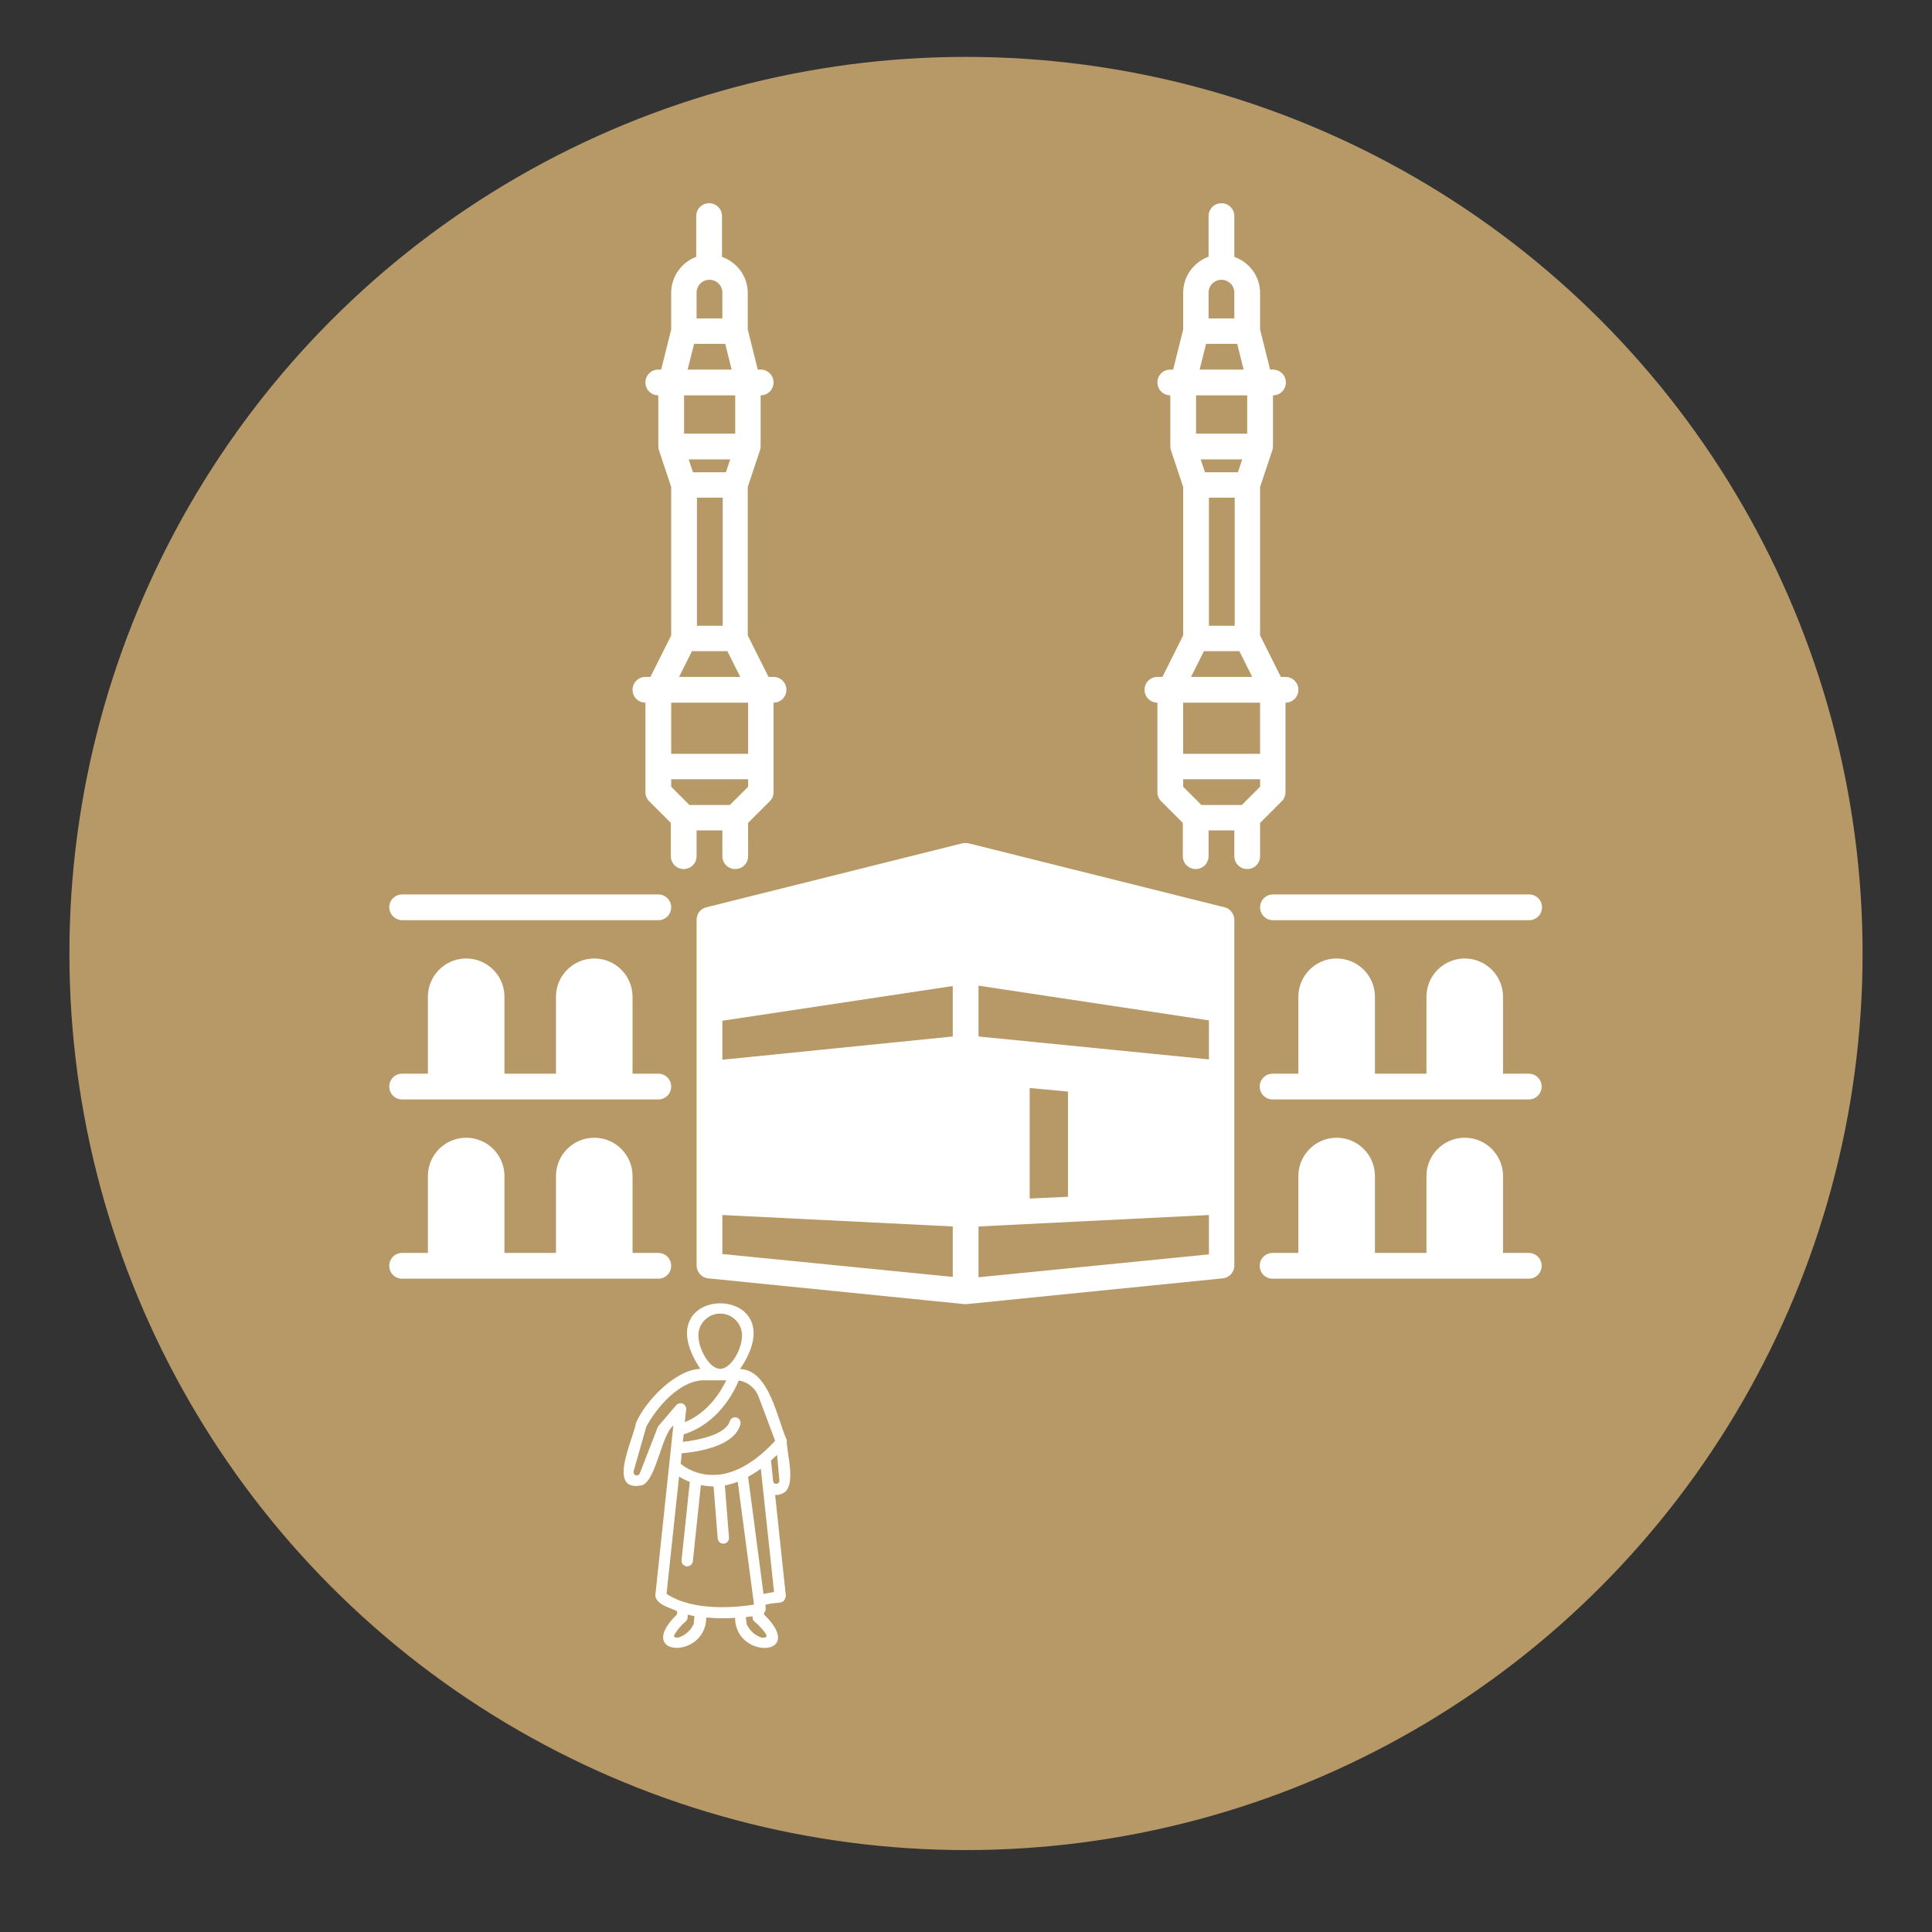 <?xml version="1.0" encoding="utf-8"?>
<!-- Generator: Adobe Illustrator 24.3.0, SVG Export Plug-In . SVG Version: 6.00 Build 0)  -->
<svg version="1.1" id="Layer_1" xmlns="http://www.w3.org/2000/svg" xmlns:xlink="http://www.w3.org/1999/xlink" x="0px" y="0px"
	 viewBox="0 0 1080 1080" style="enable-background:new 0 0 1080 1080;" xml:space="preserve">
<rect x="0" y="0" width="1080" height="1080" fill="#333333" stroke="none"/>
<style type="text/css">
	.st0{fill:#B79967;}
	.st1{fill-rule:evenodd;clip-rule:evenodd;fill:#FFFFFF;}
	.st2{fill:#FFFFFF;}
</style>
<circle class="st0" cx="540" cy="533" r="501.2"/>
<g transform="matrix(2,0,0,2,-480,-4e-05)">
	<path class="st1" d="M581.8,357.3c1.8-0.2,3.2-1.7,3.2-3.6v-96.6c0-1.6-1.1-3.1-2.7-3.5l-71.6-17.9c-0.6-0.1-1.2-0.1-1.7,0
		l-71.6,17.9c-1.6,0.4-2.7,1.8-2.7,3.5v96.6c0,1.8,1.4,3.4,3.2,3.6l71.6,7.2c0.2,0,0.5,0,0.7,0L581.8,357.3z M395.4,350.2v-21.5
		c0-5.9,4.8-10.7,10.7-10.7s10.7,4.8,10.7,10.7v21.5h7.2c2,0,3.6,1.6,3.6,3.6s-1.6,3.6-3.6,3.6h-71.6c-2,0-3.6-1.6-3.6-3.6
		s1.6-3.6,3.6-3.6h7.2v-21.5c0-5.9,4.8-10.7,10.7-10.7s10.7,4.8,10.7,10.7v21.5H395.4z M638.7,350.2v-21.5c0-5.9,4.8-10.7,10.7-10.7
		c5.9,0,10.7,4.8,10.7,10.7v21.5h7.2c2,0,3.6,1.6,3.6,3.6s-1.6,3.6-3.6,3.6h-71.6c-2,0-3.6-1.6-3.6-3.6s1.6-3.6,3.6-3.6h7.2v-21.5
		c0-5.9,4.8-10.7,10.7-10.7c5.9,0,10.7,4.8,10.7,10.7v21.5H638.7z M441.9,350.5l64.4,6.4v-14.1l-64.4-3.2V350.5z M577.9,339.6
		l-64.4,3.2V357l64.4-6.4V339.6z M527.8,335l10.7-0.5v-29.4l-10.7-1V335z M638.7,300.1v-21.5c0-5.9,4.8-10.7,10.7-10.7
		c5.9,0,10.7,4.8,10.7,10.7v21.5h7.2c2,0,3.6,1.6,3.6,3.6s-1.6,3.6-3.6,3.6h-71.6c-2,0-3.6-1.6-3.6-3.6s1.6-3.6,3.6-3.6h7.2v-21.5
		c0-5.9,4.8-10.7,10.7-10.7c5.9,0,10.7,4.8,10.7,10.7v21.5H638.7z M395.4,300.1v-21.5c0-5.9,4.8-10.7,10.7-10.7s10.7,4.8,10.7,10.7
		v21.5h7.2c2,0,3.6,1.6,3.6,3.6s-1.6,3.6-3.6,3.6h-71.6c-2,0-3.6-1.6-3.6-3.6s1.6-3.6,3.6-3.6h7.2v-21.5c0-5.9,4.8-10.7,10.7-10.7
		s10.7,4.8,10.7,10.7v21.5H395.4z M506.3,289.7v-14.1l-64.4,9.7v10.9L506.3,289.7z M513.5,289.7l64.4,6.4v-10.9l-64.4-9.7V289.7z
		 M352.5,257.2H424c2,0,3.6-1.6,3.6-3.6S426,250,424,250h-71.6c-2,0-3.6,1.6-3.6,3.6S350.5,257.2,352.5,257.2z M595.8,257.2h71.6
		c2,0,3.6-1.6,3.6-3.6s-1.6-3.6-3.6-3.6h-71.6c-2,0-3.6,1.6-3.6,3.6S593.8,257.2,595.8,257.2z M434.8,71.7
		c-4.2,1.5-7.2,5.5-7.2,10.1v10.3l-2.8,11.2H424c-2,0-3.6,1.6-3.6,3.6s1.6,3.6,3.6,3.6v14.3c0,0.4,0.1,0.8,0.2,1.1l3.4,10.2v41.5
		l-5.8,11.6h-1.4c-2,0-3.6,1.6-3.6,3.6s1.6,3.6,3.6,3.6v25c0,1,0.4,1.9,1,2.5l6.1,6.1v9.3c0,2,1.6,3.6,3.6,3.6s3.6-1.6,3.6-3.6v-7.2
		h7.2v7.2c0,2,1.6,3.6,3.6,3.6s3.6-1.6,3.6-3.6V230l6.1-6.1c0.7-0.7,1-1.6,1-2.5v-25c2,0,3.6-1.6,3.6-3.6s-1.6-3.6-3.6-3.6h-1.4
		l-5.8-11.6v-41.5l3.4-10.2c0.1-0.4,0.2-0.7,0.2-1.1v-14.3c2,0,3.6-1.6,3.6-3.6s-1.6-3.6-3.6-3.6h-0.8l-2.8-11.2V81.9
		c0-4.7-3-8.6-7.2-10.1V60.4c0-2-1.6-3.6-3.6-3.6s-3.6,1.6-3.6,3.6V71.7z M577.9,71.7c-4.2,1.5-7.2,5.5-7.2,10.1v10.3l-2.8,11.2
		h-0.8c-2,0-3.6,1.6-3.6,3.6s1.6,3.6,3.6,3.6v14.3c0,0.4,0.1,0.8,0.2,1.1l3.4,10.2v41.5l-5.8,11.6h-1.4c-2,0-3.6,1.6-3.6,3.6
		s1.6,3.6,3.6,3.6v25c0,1,0.4,1.9,1,2.5l6.1,6.1v9.3c0,2,1.6,3.6,3.6,3.6c2,0,3.6-1.6,3.6-3.6v-7.2h7.2v7.2c0,2,1.6,3.6,3.6,3.6
		c2,0,3.6-1.6,3.6-3.6V230l6.1-6.1c0.7-0.7,1-1.6,1-2.5v-25c2,0,3.6-1.6,3.6-3.6s-1.6-3.6-3.6-3.6H598l-5.8-11.6v-41.5l3.4-10.2
		c0.1-0.4,0.2-0.7,0.2-1.1v-14.3c2,0,3.6-1.6,3.6-3.6s-1.6-3.6-3.6-3.6H595l-2.8-11.2V81.9c0-4.7-3-8.6-7.2-10.1V60.4
		c0-2-1.6-3.6-3.6-3.6c-2,0-3.6,1.6-3.6,3.6V71.7z M592.2,217.8h-21.5v2.1l5.1,5.1h11.3l5.1-5.1V217.8z M449.1,217.8h-21.5v2.1
		l5.1,5.1H444l5.1-5.1V217.8z M570.7,196.4v14.3h21.5v-14.3H570.7z M427.6,196.4v14.3h21.5v-14.3H427.6z M446.9,189.2
		c-1.7-3.4-3.6-7.2-3.6-7.2h-9.9l-3.6,7.2H446.9z M590,189.2c-1.7-3.4-3.6-7.2-3.6-7.2h-9.9l-3.6,7.2H590z M434.8,139.1v35.8h7.2
		v-35.8H434.8z M577.9,139.1v35.8h7.2v-35.8H577.9z M587.2,128.4L586,132h-9.2l-1.2-3.6H587.2z M444.1,128.4l-1.2,3.6h-9.2l-1.2-3.6
		H444.1z M574.3,110.5v10.7h14.3v-10.7H574.3z M431.2,110.5v10.7h14.3v-10.7H431.2z M444.5,103.3h-12.3l1.8-7.2h8.7L444.5,103.3z
		 M587.6,103.3h-12.3l1.8-7.2h8.7L587.6,103.3z M585,89v-7.2c0-2-1.6-3.6-3.6-3.6c-2,0-3.6,1.6-3.6,3.6V89H585z M441.9,89v-7.2
		c0-2-1.6-3.6-3.6-3.6s-3.6,1.6-3.6,3.6V89H441.9z"/>
</g>
<g>
	<path class="st2" d="M436.5,835.2c9.8-2.7,2.9-23.6,3.3-30.3c-5.2-11.1-9.6-39.1-26.1-39.6c33.1-48.8-55-49.1-22.2-0.1
		c-14.1,0.5-30.8,18.1-36,30.3c-1.2,8.4-17,39.3,3.7,34.7c7.8-3.5,10.6-28.3,17.2-33.3l-10.1,95.2c0.9,5.1,8.2,6.5,12.2,8.6v1.7
		c-24.4,23.7,16.1,25.7,16.3,1.8c5.3,0.5,10.7,0.5,16.1,0.2c0.2,23.6,40.6,21.8,16.2-1.9v-0.9c1.3-1.1,1-3.1,0.7-4.5
		c7.7-2.1,10.4,0.4,11.5-5l-6-56.4C434.3,835.8,435.5,835.6,436.5,835.2z M424,780.6l9.3,24.8c-10.7,11.6-21.4,17.9-31.8,19l0,0
		h-0.2c-0.7,0-1.4,0-2.1,0.1c-6.8,0.2-13.4-2-18.7-6.2l0.6-5.9c8-0.7,29.5-3.6,32.8-16.2c0.4-1.7-0.6-3.4-2.2-3.8
		c-1.7-0.4-3.4,0.6-3.8,2.2c-0.3,1-0.9,1.9-1.6,2.7c-3.3,4-11,6.4-17.9,7.7c-2.4,0.5-4.7,0.8-6.7,1l0.5-4.2
		c19.4-6.1,28.1-23.7,30.8-30.1C418,772.5,422.2,775.9,424,780.6L424,780.6z M390.4,746.5c0-6.7,5.5-12.2,12.2-12.2
		s12.2,5.5,12.2,12.2c0,7.8-6.2,18.7-12.2,18.7S390.4,754.2,390.4,746.5z M368.1,797.1c-0.2,0.3-0.4,0.6-0.5,0.9l-9.9,25.5
		c-0.3,1-1.4,1.5-2.3,1.2s-1.5-1.4-1.2-2.3l0,0l7.1-24.9c5.8-10.8,18.6-25.8,32.1-25.9H406c-3,6.2-10.1,18.1-23.2,23.4l0.8-7.4
		c0-1.7-1.4-3.2-3.1-3.2c-0.8,0-1.7,0.3-2.3,0.9L368.1,797.1z M387.8,907.8c-1.6,3.5-4.5,6.2-8.2,7.5c-0.8,0-2.6,0.6-2.9-1
		c1.7-3,4-5.7,6.7-8c0.6-0.6,1-1.4,1-2.2v-1.5c1.3,0.3,2.5,0.6,3.8,0.8L387.8,907.8z M372.6,891l7-65.6c1.9,1.2,3.9,2.2,6,3
		l-4.6,43.7c-0.2,1.7,1.1,3.3,2.8,3.5c1.7,0.2,3.3-1.1,3.5-2.8l4.5-42.6c2.2,0.4,4.5,0.7,6.7,0.7h0.4l2.3,29.1
		c0.1,1.7,1.6,3,3.4,2.9c1.7-0.1,3-1.6,2.9-3.4l-2.3-29.1c2.5-0.5,4.9-1.2,7.2-2.1l9.1,68.7C413,898.3,388.3,901.3,372.6,891z
		 M428.5,914.4c-0.3,1.5-1.9,1.1-2.9,1c-3.6-1.2-6.6-3.9-8.2-7.5l-0.5-3.9c1.4-0.2,2.7-0.4,3.8-0.5v0.8c0,0.9,0.4,1.6,1.1,2.2
		C425,909.2,428.2,912.9,428.5,914.4z M426.8,891l-8.6-65.5c2.5-1.3,4.8-2.8,7.1-4.5l7.4,68.9C431.1,890.2,429.2,890.6,426.8,891
		L426.8,891z M433,829.3c-0.4-0.3-0.7-0.7-0.8-1.3l-1.2-11.6c1.1-1,2.2-2.1,3.4-3.1l1.3,14.4c0,1-0.8,1.8-1.7,1.8
		C433.6,829.5,433.3,829.4,433,829.3L433,829.3z"/>
</g>
</svg>
